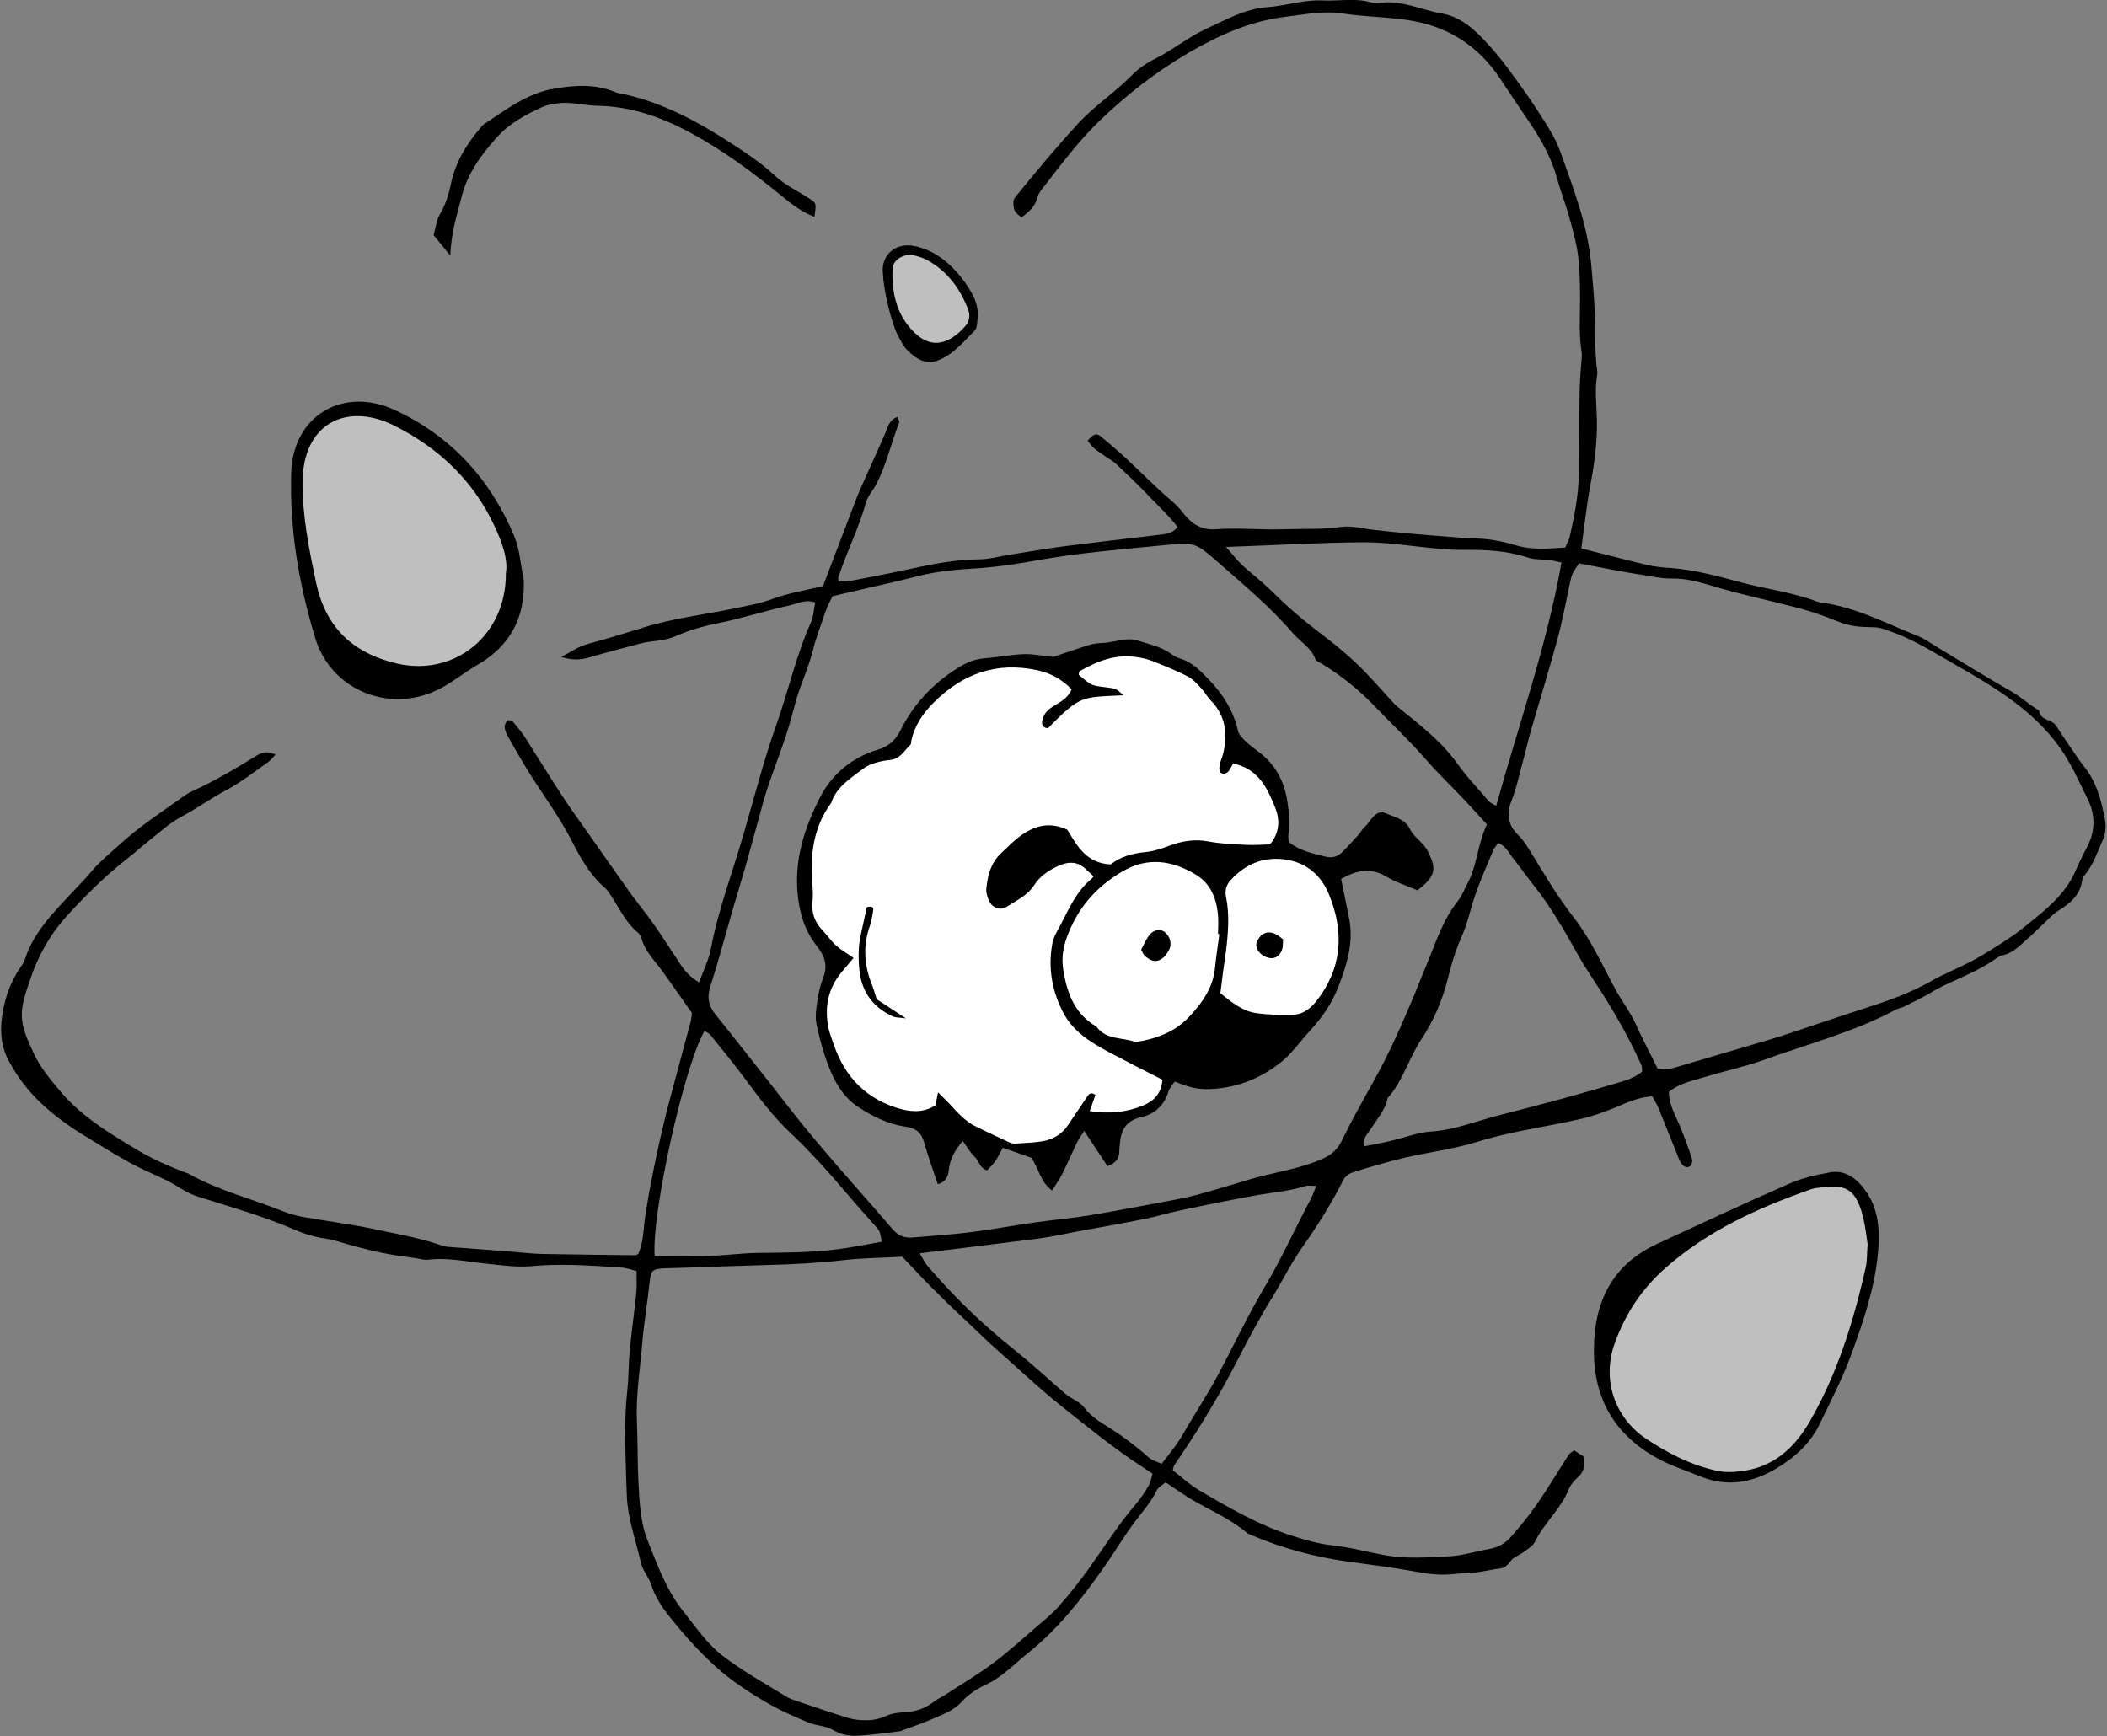 <?xml version="1.0" encoding="utf-8"?>
<!DOCTYPE svg PUBLIC "-//W3C//DTD SVG 1.1//EN" "http://www.w3.org/Graphics/SVG/1.1/DTD/svg11.dtd">
<svg artist="zl2017" version="1.1" id="zlIcon-sheep-atom" xmlns="http://www.w3.org/2000/svg" xmlns:xlink="http://www.w3.org/1999/xlink" x="0px" y="0px"
	 width="1000px" height="824.2px" viewBox="0 0 1000 824.2" enable-background="new 0 0 1000 824.2" xml:space="preserve">
<rect x="0" y="0" width="1000" height="824.2" fill="#808080" stroke="none"/>
<path fill-rule="evenodd" clip-rule="evenodd" d="M499.9,311.8c4.7-1.6,10.5-3.6,16.4-5.5c2.1-0.7,4.5-1,6.7-1.1
	c5.8-0.1,11.3-3,17.2-1.1c5.2,1.7,10.7,2.8,15.4,6.1c1.3,0.9,2.8,1.9,4.3,2.3c6.2,1.9,10.2,6.2,14.6,10.9c6.5,6.9,11,14.4,13.1,23.6
	c0.4,1.7,2,3.3,3.3,4.6c2.1,2,4.5,3.8,6.9,5.6c7.7,5.9,11.8,13.9,13.2,23.3c0.8,5.2,1.4,10.4,0.5,15.6c-0.2,1.2,0.1,2.6,0.2,3.6
	c5.3,4.2,11.4,5.4,17.4,6.9c3.3,0.8,5.8,0,8-2.2c2.8-2.8,5.4-5.7,8-8.6c0.9-1,1.4-2.3,2.4-3.1c3.2-2.8,5.2-9.1,10.7-6.5
	c3.8,1.8,8.6,2.4,11,7.4c1.9,3.9,6.4,6.3,8.5,10.5c4.3,8.6,3.6,11.9-5,18.5c-4.8-2.1-10.2-3.8-14.9-6.6c-7.5-4.5-14.2-2.8-21.3,1.2
	c1.3,6.6,2.7,12.9,3.9,19.2c2,11-1,20.9-4.9,31.2c-3.2,8.5-7.9,15.3-14,21.9c-4.4,4.8-8.1,10.2-13.2,14.4
	c-9.7,7.8-20.7,12.3-33.2,13c-2.9,0.2-5.9,0-8.8-0.6c-2.8-0.6-5.6-1.8-8.8-2.9c-1.1,1.6-2.5,3.1-3,4.8c-2,6.6-6.6,10.7-13,12.1
	c-7.1,1.6-9.5,6.1-10,12.6c-0.1,1.3-0.3,2.6-0.3,3.9c-0.1,3.4-1.9,5.4-5.6,6.7c-3.4-5.2-7-10.5-11-16.7c-1.5,2.3-2.6,3.8-3.4,5.4
	c-2.4,5-4.6,10.1-7.1,15.1c-1.3,2.6-3,4.9-4.8,7.8c-5.6-4.1-6.2-10.5-9.9-15.6c-4.1-1.4-8.6-3-13.5-4.7c-1.3,2.4-2.2,4.4-3.4,6.2
	c-1.1,1.6-2.5,2.9-4,4.5c-3.5-0.9-3.9-4.5-5.9-6.4c-2.1-2-3.5-4.6-5.7-7.6c-3.6,4.4-6.1,8.6-6.6,13.9c-0.3,3.2-1.6,5.6-5.2,6.7
	c-2.2-6.5-4.6-13-6.4-19.6c-1.3-4.7-3.8-7-8.7-7.7c-8.2-1.1-15.7-4.8-22.6-9.3c-7.1-4.6-11.3-11.9-14.2-19.6
	c-2.5-6.4-4.3-13.1-5.7-19.8c-0.7-3.7-0.1-7.8,0.5-11.6c0.5-3.5,1.4-7.1,2.7-10.4c2.2-5.6,0.8-10.2-2.7-14.6c-0.8-1-1.5-2.1-2.3-3.2
	c-3.9-5.8-5.8-12.2-6.8-19.2c-2.5-17.7,2.6-33.7,10.5-49c5.8-11.1,15.3-18.7,27.3-22.3c5.3-1.6,8.4-4.6,10.7-9.2
	c5.8-11.7,14.3-21,25.2-28.3c4.4-2.9,8.9-5.4,14.4-5.8c6.2-0.5,12.3-1.7,18.5-2C489.7,310.3,494.2,311.2,499.9,311.8z"/>
<path fill-rule="evenodd" clip-rule="evenodd" fill="#FFFFFF" d="M585.3,362.4c-0.6,1-1.2,2-1.8,3.1c-1,1.6-2.7,2.2-4.1,1.3
	c-0.7-0.4-0.8-2.3-0.6-3.4c0.3-1.9,1.2-3.7,1.7-5.6c2.3-9.5,1.2-18.2-6-25.5c-1.6-1.6-2.7-3.8-4.2-5.4c-2-2.1-4-4.5-6.5-5.8
	c-5.5-2.8-11.2-5.1-17-7.4c-2.1-0.8-4.3-1.3-6.6-1.7c-10.2-1.8-19.2,1.6-27.8,6.6c-0.4,0.2-0.3,1.1-0.4,1.7
	c5.9,5.1,6.1,5.1,12.7,5.9c5,0.6,5,0.6,8.5,3.8c-20.1,1-20.3-0.1-35.8,15.6c-2,0-3-1.2-2.8-3.1c0.4-3.1,2.2-5.3,4.9-7
	c3.5-2.2,7.4-4.1,9.1-8.3c-4.7-4.9-10.2-7.8-16.4-9.1c-19.2-4.1-35.3,1.6-49.1,15.4c-5.2,5.2-9,10.9-10.6,18.1
	c-0.1,0.6,0,1.5-0.4,1.9c-3,2.7-4.6,6.7-9.7,7.2c-4.4,0.5-9.4,1.6-12.8,4.2c-5.8,4.5-12.6,8.5-15.1,16.2
	c-8.7,11.8-10.1,25.2-8.9,39.2c0.2,2.6,0.3,5.2,0,7.8c-0.5,5.3,1.1,9.6,4.7,13.4c2.3,2.4,4.1,5.1,6.5,7.3c2.4,2.1,5.2,3.7,8.3,5.9
	c-2.2,2.6-4,4.8-5.9,7c-6.2,7.6-7.9,16.3-6.1,25.7c0.5,2.9,1.7,5.6,2.6,8.4c5.4,15.6,15.6,26.1,31.8,30.6c5.9,1.6,11.5,1.5,16.5-1.8
	c0.4-1.9,0.7-3.4,1.2-6.1c2.4,2.4,4,3.9,5.5,5.5c3.8,4.1,7.4,8.3,12.6,10.8c5.3,2.6,10.6,5,15.9,7.5c0.9,0.4,1.9,0.6,2.9,0.5
	c4.2-0.3,8.5-0.4,12.7-1.1c5-0.9,9.2-3.3,12.1-7.7c3.1-4.6,6.2-9.2,9.3-13.8c0.8-1.1,1.8-1.9,3.7-0.5c-0.8,2.3-1.7,4.8-2.7,7.7
	c9.2,1.4,17.5,0.6,25.4-2.7c5-2.1,8.6-5.6,9.1-12.2c-8.5-4.3-16.9-8.6-25.2-13c-8.7-4.6-17.2-9.8-21.9-18.9
	c-5.1-9.8-7.1-20.3-5.4-31.3c0.3-2.2,1-4.6,2.1-6.5c5.1-9,8.6-19.1,17-25.9c0.2-0.2,0.4-0.5,0.7-0.9c-1.1-1.1-2.3-2.2-3.5-3.3
	c-4.4-4.4-9.2-3.7-14.3-1.2c-4.2,2.1-7.9,4.7-10.4,8.7c-3.2,4.9-8.4,7.2-13,10.2c-3,1.9-6.8,0.6-8.3-2.7c-0.8-1.7-1.5-3.8-1.4-5.6
	c0.6-6.3,2-12.3,6.8-16.9c2.4-2.2,4.7-4.6,7.2-6.7c6.9-5.8,14.5-8.9,23.5-5.1c0.3,0.1,0.6,0.3,1,0.5c4.7,7.7,9.1,15.9,20.6,16.4
	c4.5-3.7,10.4-5.3,16.8-5.9c3.8-0.4,7.6-1.7,11.3-3.1c6-2.2,11.9-3.1,18.3-1.9c5.8,1.1,11.7,1.3,17.6,1.6c3.9,0.2,7.8-0.1,11.5-0.2
	c4.6-5.4,4.8-11.4,2.7-17C601.6,374.2,597.3,364.9,585.3,362.4z"/>
<path fill-rule="evenodd" clip-rule="evenodd" fill="#FFFFFF" d="M578.7,443.4c-0.2,0-0.4,0-0.6-0.1c0-3.3,0.3-6.6-0.1-9.8
	c-0.8-7.5-3.7-14.2-10.2-18.2c-11.3-6.9-23-8.8-35.2-1.6c-12.6,7.4-21.4,17.6-26.4,31.6c-2,5.6-2.4,10.4-1.4,16.1
	c1.9,10.8,5.6,20.1,15.6,25.9c4.6,6.4,12.3,5,18.6,7.3c9.6-1.4,18.6-4.8,25.2-11.8c6.3-6.6,11.7-14.1,12.5-23.9
	C577.2,453.7,578.1,448.5,578.7,443.4z"/>
<path fill-rule="evenodd" clip-rule="evenodd" fill="#FFFFFF" d="M579.2,471.4c5.3,4.3,10.5,8.6,17.2,9.5c5.5,0.8,11,0.8,16.6,0.8
	c4.9,0,8.5-2.5,11.6-6.3c12.4-15.7,13.5-32.8,6.2-50.7c-3.7-9.2-10.7-15.4-21.2-16.8c-10.3-1.3-18.6,2.4-25.4,9.7
	c-2.1,2.2-3,5-2.3,8.2c1.7,8.4,1,16.9,0,25.4C580.9,457.9,580,464.7,579.2,471.4z"/>
<path fill-rule="evenodd" clip-rule="evenodd" d="M750.5,260.3c10.8,2.7,20.8,5.4,31,7.8c3.8,0.9,7.7,1.3,11.6,1.5
	c11.5,0.9,22.6,4,33.5,6.9c11.9,3.2,24.3,4.6,35.9,9.1c0.6,0.2,1.3,0.3,1.9,0.4c16.5,2.2,31,10,46.1,16c3.3,1.3,6.2,3.6,9.3,5.4
	c11.5,6.9,22.9,14,34.5,20.6c4.8,2.7,8.8,6.5,13.5,9.3c0.5,4.9,6,3.9,8,7.1c2.1,3.3,4.3,6.6,6.5,9.8c2.2,3.2,4.4,6.5,6.8,9.6
	c6,7.4,8.2,16.1,9.9,25.1c0.7,3.7,0.3,7.1-1.3,10.5c-2.4,5.3-4.2,10.9-7.9,15.5c-0.6,0.7-1.4,1.6-1.5,2.4
	c-0.8,7.3-5.6,11.4-11.3,14.9c-1.7,1-3.1,2.4-4.5,3.7c-4,3.8-7.9,7.8-12.1,11.4c-2.9,2.6-5.8,5.3-9.9,6.1c-1.2,0.2-2.4,1.1-3.5,1.8
	c-8.6,6.1-18.6,9.5-27.8,14.3c-1.4,0.8-2.8,1.7-4.2,2.5c-3.7,2-7.5,3.9-11.3,5.8c-1.2,0.6-2.6,0.7-3.7,1.3
	c-20,10.8-42,16.4-63.2,24.1c-8.9,3.2-18.2,5.1-27.3,7.9c-5.9,1.8-12.1,2.9-17.4,7.1c-0.1,5.8,2.8,10.6,4.9,15.6
	c2.3,5.4,4.3,10.9,6.1,16.5c0.3,0.9-0.3,2.8-1.1,3.3c-1.7,1.1-3.2-0.2-4.1-1.5c-0.9-1.3-1.4-2.9-2-4.4c-3-7.3-5.8-14.5-8.8-21.8
	c-0.7-1.8-1.8-3.4-2.9-5.5c-6.8,0.3-12.7,3.3-18.6,5.7c-5.2,2.1-10.3,3.9-15.8,5.1c-16.2,3.7-32.8,5.8-48.8,10.8
	c-12.5,3.9-25.6,5.1-38.3,8.5c-7,1.8-13.9,3.8-20.7,6c-1.7,0.5-3.6,2-4.4,3.5c-5.6,11.1-12.2,21.6-19.3,31.7
	c-6.1,8.6-10.5,18.1-16.2,26.9c-1.2,1.9-2.3,4-3.4,5.9c-5.1,8.7-9.6,17.8-14.3,26.7c-8.1,15.3-17.3,30-27.1,44.3
	c-0.3,0.5-0.4,1.2-0.7,2.4c4.1,3.1,8.1,6.9,12.8,9.6c14.1,8.3,28.3,16.5,44,21.5c6.2,2,12.4,3.8,19,4.5c8.4,0.9,16.6,3.2,25,4.7
	c10.2,1.8,20.3,1,30.3,0.5c6.5-0.3,12.8-2.4,19.2-3.5c4.1-0.7,7.5-2.6,10.1-5.6c4.3-4.9,8.5-10,12.2-15.3c5.4-7.8,10.3-16,15.4-23.9
	c0.5-0.7,1.5-1.2,2.5-2c1.6,1.1,3.2,2.1,4.7,3.1c0.6,4,0,7.2-3.1,9.9c-1.7,1.5-3.3,3.4-4.1,5.4c-3.8,9.5-11.8,16.1-16.2,25.2
	c-0.8,1.6-2.7,2.8-4.3,4c-1.6,1.2-3.3,2.2-5,3.1c-2.6,1.3-3.4,4.9-6.7,5.3c-3.9,0.5-7.7,1.4-11.6,1.9c-3.5,0.4-7.1,0.4-10.7,0.8
	c-5.9,0.7-11.6,0.1-17.5-1c-10.9-2-22-3.4-33-4.9c-15.6-2.2-30.7-6.2-45.3-12.4c-0.9-0.4-1.9-0.7-2.6-1.3
	c-8-6.8-17.8-10.8-26.7-16.1c-3.9-2.4-7.6-5-11.8-7.8c-1.5,1.3-3.5,2.3-4.2,3.8c-2.7,5.7-6.9,10.2-10.6,15.2
	c-5.1,6.8-9.4,14.2-14.3,21.1c-10.5,15-21.9,29.5-36.3,41c-6.5,5.2-12.3,11.5-20.2,15.1c-4.1,1.9-8.2,4.6-11.1,7.9
	c-4,4.4-9.2,6.1-14.2,8.3c-4.5,2-9.1,3.5-13.7,5.2c-0.6,0.2-1.2,0.6-1.9,0.6c-6.1,0.7-12.3,1.6-18.4,2c-4.6,0.4-8.9-0.2-13.2-2.8
	c-3.2-1.9-7.6-1.8-11.2-3.3c-6.6-2.8-13.3-5.6-19.4-9.2c-8.7-5-17.1-10.5-24.8-17.4c-8.1-7.3-15.2-15.3-21.9-23.7
	c-3.6-4.5-7-9.7-8.7-15.1c-1.2-3.8-4-6.7-4.9-10.5c-2.4-10.5-6.2-20.7-6.7-31.6c-0.3-6.2-0.4-12.4-0.6-18.6
	c-0.4-10.5-0.3-20.9,0.8-31.3c0.7-6.5,0.6-13.1,1.2-19.6c0.9-9.1,2.2-18.1,3.1-27.2c0.3-3.2,0.1-6.4,0.1-10.2
	c-2.4-0.6-4.5-1.4-6.7-1.6c-8.2-0.6-16.3-1.1-24.5-1.3c-6.2-0.1-12.5,0-18.7,0.6c-6.9,0.6-13.7-0.4-20.5-1.1
	c-9.4-0.9-18.8-3.1-28.3-2c-2.2,0.3-4.5-0.5-6.8-0.8c-4.9-0.7-9.7-1.3-14.5-2.3c-4.8-0.9-9.6-2.2-14.3-3.4
	c-4.4-1.1-8.8-2.9-13.3-3.5c-4.9-0.7-9.5-2-14.1-4c-15-6.5-30.8-11-46.4-15.9c-3.8-1.2-7-3.1-10.4-5.2c-5.5-3.4-11.7-5.7-17.5-8.6
	c-4.1-2-8-4.3-12-6.6c-3.1-1.8-6.1-3.8-9.2-5.6c-16.3-9.6-31.1-20.5-40.3-37.7C0.9,498.1,0,491.1,0.8,484c1-8.8,3.7-17.3,8.8-24.7
	c0.9-1.3,1.9-2.7,2.3-4.2c4.4-13.3,14.1-22.6,23.2-32.4c2.9-3.1,5.9-6.1,8.6-9.4c3.8-4.5,8.4-8.2,12.7-12.1
	c9.2-8.5,19.6-15.3,29.7-22.5c1.6-1.1,3.2-2.3,5-3.1c10.8-4.9,20.9-10.9,30.9-17.1c2.8-1.7,5.3-1.9,8.8-0.4
	c-1.3,1.3-2.2,2.7-3.4,3.5c-6.7,4.7-13.1,9.8-20.3,13.6c-7.2,3.8-13.7,8.6-20.9,12.4c-5.7,3-10.6,7.6-15.7,11.6
	c-3.3,2.6-6.4,5.5-9.8,8.1c-10.6,8.3-20.2,17.8-29.2,27.7c-7.7,8.5-13.3,18.5-17,29.4c-0.1,0.3-0.1,0.6-0.3,1
	c-5.6,15.5-5.2,19.7,1.8,34.6c3.3,6.9,8,12.5,12.9,18.3c10,11.7,22.7,19.4,35.7,27.2c7.6,4.6,15.6,8.1,23.8,11.2
	c0.3,0.1,0.7,0.1,0.9,0.3c14.3,8.1,30.3,12,45.5,18.1c3,1.2,6.2,2,9.4,2.6c10.9,1.9,22,3.3,32.9,5.6c10.2,2.2,20.5,3.9,30.5,7.2
	c1.6,0.5,3.1,1.1,4.7,1.3c9.8,0.8,19.6,1.4,29.4,2.2c5.2,0.4,10.4,1.1,15.6,1.2c14.7,0.3,29.5,0.4,44.2,0.6c0.3,0,0.6-0.2,1.4-0.6
	c2.8-6.1,2.4-13.1,3.6-19.7c0.6-3.2,1-6.4,1.6-9.6c3-16.1,6.5-32,10.8-47.8c3-11,5.9-22.1,8.9-33.2c0.3-1.2,0.4-2.6,0.6-4.1
	c-4.7-6.6-9.3-13.3-14.1-19.9c-3.6-5-8.2-9.4-9.9-15.6c-0.3-0.9-0.8-1.9-1.5-2.5c-5.7-4.7-8.8-11.3-12.7-17.4
	c-0.9-1.4-1.8-2.8-3-3.9c-7.2-6.1-11.7-14.3-15.8-22.3c-6-11.7-13.9-22.2-20.8-33.3c-3.3-5.3-6.3-10.7-9.4-16.1
	c-0.8-1.4-1.5-3-1.7-4.6c-0.1-1,0.6-2.4,1.3-3.2c0.3-0.4,2.1,0,2.6,0.5c2.1,2.5,4.2,5,6,7.8c6,9.4,11.8,18.9,17.9,28.2
	c3.2,4.9,6.7,9.7,10.1,14.5c7.1,10.1,14.2,20.3,21.4,30.4c3.6,5,7.6,9.8,11.2,14.9c4.5,6.4,8.7,13,13,19.5c2.2,3.3,4.8,6.1,8.8,8.5
	c2-5.6,4.6-10.7,5.6-16c3.6-19.1,10.6-37.1,15.9-55.7c4.9-17,9.3-34.1,15.2-50.7c5.7-16,9.3-32.7,16.3-48.3c1.3-2.8,1.4-6.2,2.1-9.6
	c-4.6-1.7-8.4,0.5-11.9,1.3c-11.5,2.5-22.7,6.2-34.2,8.5c-7.1,1.4-13.9,3.4-20.5,6.3c-5.2,2.3-10.9,1.9-16.2,3.3
	c-8.2,2.2-16.4,4.3-24.6,6.7c-4.2,1.2-8.3,1.3-13.2-0.3c4.5-2.2,8-4.9,12.5-6.1c8.4-2.3,16.9-4.8,25.2-7.4c14.4-4.7,29.3-6.4,44-9.4
	c6.3-1.3,12.7-2.4,18.9-4.7c7.6-2.8,15.8-4.1,23.7-6c5.4-14.2,10.7-28.2,16.1-42.2c0.7-1.8,1.5-3.6,2.3-5.4
	c3.7-8.4,7.6-16.7,11.2-25.1c1.3-3,1.8-6.3,5.8-7.6c0.3,1.1,1,2.1,0.7,2.8c-3.8,9.7-6,20-10.9,29.3c-1.5,2.9-4,5.5-4.8,8.5
	c-3.4,12.3-9.3,23.7-13.2,35.8c-0.1,0.3,0.1,0.6,0.2,1.6c1.5,0,3,0.2,4.5,0c6.8-1.2,13.5-2.6,20.2-3.9c13.8-2.8,27.3-6.4,41.6-6.5
	c5.2,0,10.3-1.5,15.5-2.3c8.4-1.3,16.7-2.8,25.1-3.9c14.9-1.9,29.9-3.6,44.8-5.4c3.2-0.4,6.5-0.4,9.2-3.7c-4-5.3-8.8-9.7-13.2-14.3
	c-5.2-5.5-10.6-10.6-16.1-15.8c-1.4-1.3-3.2-2.2-4.7-3.3c-1.9-1.3-3.8-2.5-5.6-4c-1.2-1-2.1-2.4-3.1-3.6c2.7-3.3,4.2-3.8,6.3-2
	c4.3,3.5,8.5,7.2,12.5,10.9c6.7,6.2,13.1,12.8,20.1,18.8c2.5,2.1,4.7,4.3,6.7,6.9c3.8,4.9,8.5,7.9,15.2,7.4
	c10.7-0.8,21.5,0.4,32.2,0c9.1-0.3,18.3,0.2,27.4-1.1c5.3-0.7,11,1,16.4,1.5c5.5,0.6,11,1.2,16.6,1.7c7.8,0.7,15.6,1.3,23.4,1.9
	c1.6,0.1,3.3,0.4,4.9,0.4c7.6-0.2,14.8,1.2,22.2,3.4c7.2,2.1,14.9,1.4,22.8,0.9c0.8-2,1.8-3.7,2.2-5.5c2.2-9.9,4.2-19.8,4.2-30.1
	c0.1-12.8,0.2-25.5,0.4-38.3c0.1-5.5,0.6-11.1,1-16.6c0-0.7,0.1-1.3,0-2c-1.3-7.7-0.9-15.5-0.8-23.3c0-7.5,0-15.1-0.9-22.6
	c-0.8-6.4-2.7-12.8-4.4-19.1c-1.7-6-4-11.8-5.6-17.7c-2.7-9.9-7.7-18.7-13.4-27.1c-4.6-6.8-9.2-13.5-13.7-20.4
	C701.1,21,686.1,12,667.3,9.4c-10-1.4-20.2-1.5-30.1-3c-9.3-1.4-18.3,0.5-27.3,1.6c-16.5,2-31.4,8.7-45.7,17
	c-15.6,9.1-29.7,20.1-42.7,32.7c-9.4,9.1-17.2,19.5-25.2,29.8c-1.6,2.1-3.6,4.2-4.1,6.6c-1,4.3-4.1,6.4-7.4,9.2
	c-1.1-1.1-2.5-2-3.2-3.3c-0.6-1.3-0.7-3.1-0.6-4.6c0.1-0.9,0.8-1.8,1.4-2.5c9.5-11.7,19.1-23.2,29.3-34.3
	c7.8-8.5,17.5-14.7,25.5-22.9c3.1-3.2,7.1-5.9,11.2-7.9c8.2-4.1,15.4-10.1,23.6-13.9c9.4-4.3,18.6-9.7,29.4-10.5
	c8.7-0.6,17.2-3.6,26-3.2c7.8,0.4,15.6-1.3,23.3,0.9c1.2,0.3,2.6,0.5,3.9,0.3c10.5-1.6,19.8,3.3,29.7,5c9.7,1.7,16.3,8.4,22.4,15.1
	c6,6.5,11.1,13.8,16.2,20.9c4.6,6.4,8.8,13,12.9,19.7c2,3.3,3.7,6.9,5,10.6c3.1,8.6,6.2,17.2,8.9,26c2.7,8.7,4.6,17.6,5.5,26.7
	c0.7,7.5,1.3,15,1.7,22.5c0.3,5.2,0.1,10.4,0.2,15.6c0.1,2.9,0.3,5.9,0.5,8.8c0.1,1.9,0.8,4,0.4,5.8c-1.2,7.2-0.2,14.4-0.1,21.5
	c0.2,10.2-1.1,20.1-3,30.1C753,239.7,752,249.8,750.5,260.3z M749.4,267.4c-3.5,5.2-3.4,5.2-4.4,9.9c-1.9,9-3.6,18-6,26.8
	c-3.9,14.2-8.2,28.2-12.3,42.3c-1.2,4.1-2.1,8.2-3.2,12.3c-2,7.2-3.5,14.7-6.2,21.6c-2.5,6.4-1.4,11.5,3.2,16
	c2.6,2.5,4.4,5.5,6.3,8.6c6.3,10.3,12.5,20.8,19.9,30.3c8.4,10.7,13.8,23,20.2,34.8c3,5.4,6.8,10.3,9.4,16c3.2,7.1,6.9,14,10.4,21.2
	c2.9,0.8,5.7,0.3,8.6-0.6c11.9-3.5,23.7-7,35.6-10.5c5-1.5,10-2.9,15-4.5c13-4.3,26-8.8,39.1-13c10.9-3.5,21.7-7.3,31.7-13
	c6.5-3.7,13.6-6.4,20.2-10c6.3-3.5,12.3-7.4,18.3-11.4c4-2.8,7.8-6,11.6-9.1c6.8-5.6,13.3-11.6,17.3-19.7c2-4.1,3.7-8.4,5.9-12.3
	c4.5-8.1,4.8-16.1,0.6-24.3c-2.8-5.5-5.3-11.3-8.4-16.7c-5.6-10-13.3-18.5-22.1-25.7c-10.9-8.9-23.2-15.8-35.4-22.8
	c-8.8-5.1-17.5-10.4-27.1-13.8c-2.7-1-5.6-2.1-8.5-2.1c-9.4-0.1-12.1-0.8-19.6-3.8c-5.4-2.2-11.1-4-16.7-5.5
	c-13.3-3.5-26.7-6.2-39.8-10.2c-6.2-1.9-12.8-3.7-19.1-3.6c-5.4,0.1-10.4-1.1-15.5-1.9C768.4,271.2,758.8,269.1,749.4,267.4z
	 M705.7,391.3c-5.3-5.7-9.8-10.9-14.6-15.7c-5-5.1-10-10.1-14.8-15.6c-7.3-8.4-15.4-16-23.1-24c-7.7-8.1-16.2-15.1-25.8-20.9
	c-1.1-0.7-2.7-1.2-3.1-2.2c-2-5.6-7.3-8.3-10.8-12.5c-10.7-12.4-23.3-22.9-35.6-33.7c-10.9-9.5-11-9.3-25.7-7.9
	c-13,1.3-25.9,2.4-38.9,4c-9.1,1.1-18.1,2.6-27.1,4.2c-8.7,1.5-17.3,2.5-26.1,3c-9.1,0.5-18.3,1.7-27.1,4.1c-6.3,1.7-12.7,3-19,4.5
	c-6.3,1.5-12.7,2.9-18.9,4.4c-1.3,2.8-2.6,5.1-3.4,7.6c-2,5.9-4.3,11.7-5.8,17.7c-2.1,8.6-6,16.5-8.3,25c-1.6,5.6-3,11.3-4.9,16.9
	c-3.4,10.2-7.6,20.2-10.5,30.6c-3.9,14.2-7.6,28.3-11.9,42.4c-4.6,15-8.4,30.2-13.2,45.1c-1.7,5.4-0.7,9.4,2.7,13.5
	c8,9.9,15.8,20,23.8,30c8.1,10.3,16,20.7,24.5,30.7c11.6,13.8,23.7,27.1,35.4,40.8c2.6,3.1,5.6,4.4,9.4,4.1
	c9.4-0.8,18.9-1.4,28.2-2.6c10.4-1.3,20.7-3.3,31.1-4.7c8.4-1.2,16.9-1.9,25.3-3.3c11.9-2,23.8-4.3,35.7-6.5
	c5.1-1,10.3-1.9,15.3-3.3c8.5-2.3,16.9-4.9,25.3-7.4c11.3-3.3,23-4.7,33.9-9.6c4.6-2,7.5-4.9,9.5-9.3c1.8-3.8,3.8-7.6,5.8-11.3
	c5.1-9.5,10.6-18.8,15.4-28.5c4.2-8.4,7.9-17.1,11.6-25.7c2.2-5.1,4.1-10.3,6.3-15.4c4.7-11.1,8.1-22.8,15.8-32.4
	c1.8-2.3,2.8-5.1,4.2-7.7C701.1,411,701.2,400.8,705.7,391.3z M428.2,596.5c-10.2,0.6-19.3,0.6-28.4,1.7
	c-11.4,1.3-22.8,1.9-34.2,2.2c-12.1,0.3-24.2,0.8-36.3,1.2c-4.6,0.2-9.2,0.2-13.7,0.4c-6.1,0.2-6.7,1.1-7.3,6.7
	c-1,9.4-2.6,18.7-3.4,28c-1,12.7-3.2,25.3-2.6,38.2c0.4,9.5,0.2,19,0.7,28.5c0.5,9.4,0.9,19.1,4.4,27.9c4.7,11.8,9,23.8,17.2,33.9
	c5.7,7.1,10.8,14.8,18.1,20.5c9.6,7.4,20.2,13.3,30.5,19.6c2.5,1.5,5.4,2.2,8.2,3.2c7.1,2.4,14.2,4.8,21.4,7c2.4,0.7,5.1,1,7.6,1
	c3.6,0.1,6.9-0.5,10.4-2.1c3.3-1.6,7.5-1.5,11.3-2c4.4-0.5,8.1-2.3,11.6-5c1.5-1.2,3.4-1.9,5-3c7.6-5,15.5-9.6,22.8-15.1
	c7.1-5.3,13.6-11.3,20.3-17c3.7-3.2,7.6-6.3,10.8-10c5-5.6,9.7-11.6,14.1-17.7c7.4-10.3,14.2-21.2,22.5-30.8
	c2.3-2.7,4.3-5.8,6.1-8.9c0.9-1.5,1.1-3.5,1.7-5.4c-1.8-1.2-3.1-2.1-4.5-3c-13.5-8.7-25.9-18.9-38.4-28.8c-10.7-8.5-20.7-18-31-27.1
	c-4.4-3.9-8.6-8-12.9-12.1c-4.7-4.5-9.6-8.9-14.2-13.6C440,609.1,434.2,602.8,428.2,596.5z M436.5,594.9c1.5,2.5,2.5,4.5,3.9,6.2
	c4.1,4.7,8.2,9.3,12.6,13.8c9.3,9.7,19.3,18.5,29.8,26.9c7.9,6.4,15.3,13.3,23,19.9c2.7,2.3,6.5,3.5,8.6,6.2c2.7,3.5,6,6,9.6,8.2
	c7.5,4.6,14.6,9.8,21.2,15.7c1.6,1.4,3.9,2,6.1,3c2.7-3.5,5.2-6.5,7.4-9.7c1.9-2.7,3.4-5.6,5.1-8.4c1.7-2.8,3.4-5.6,5.1-8.4
	c3.2-5.3,6.5-10.6,9.4-16.1c7.4-13.9,14.1-28.2,22.1-41.6c8-13.5,14.4-27.8,21.8-41.7c0.9-1.7,1.5-3.6,2.5-6c-2.1,0-3.8-0.4-5.2,0.1
	c-6.9,2.2-14.1,2.8-21.2,4c-12.9,2.2-25.7,4.9-38.5,7.6c-5.4,1.1-10.7,2.8-16.2,3.9c-10.9,2.2-21.8,4.1-32.7,6.1
	c-5.8,1.1-11.5,2.4-17.4,3.2C475,590.2,456.5,592.4,436.5,594.9z M581.9,259.6c3.7,4.4,5.9,7.1,8.5,9.4c4.4,3.9,9,7.5,13.2,11.6
	c7.4,7.4,15.3,14.1,23.6,20.4c5.7,4.3,11.3,8.9,16.5,13.8c5.7,5.4,10.8,11.4,16.1,17.1c1.1,1.2,2.1,2.5,3.4,3.5
	c10.1,8.2,20.5,16,28.3,26.8c4.5,6.4,10,12.1,15.1,18.1c0.7,0.8,1.9,1.2,3.5,2.2c10.7-38.7,24-75.9,31-115.5c-2.5-0.5-4.3-1-6.1-1.2
	c-3.2-0.4-6.7-0.1-9.7-1.1c-9.8-3.3-19.9-3.8-30-3.7c-3.9,0-7.9-0.1-11.8-0.5c-12-1-24.1-3.1-36.1-3.1
	C626.4,257.5,605.5,258.8,581.9,259.6z M711.1,400.1c-0.8,1.2-2,2.3-2.5,3.7c-2.9,6.9-5.9,13.8-8.4,20.9c-2.2,6.1-3.4,12.7-6,18.7
	c-3.1,6.9-5.3,14-7.1,21.3c-2.6,10.2-6.7,19.9-12.5,28.6c-6,9-8.7,19.7-16,27.9c-1.1,5.7-5,9.8-7.9,14.5c-1.4,2.3-4.1,4.3-3.2,8.4
	c4.6-0.9,9-1.7,13.4-2.8c6-1.4,12-3.8,18.1-4.2c11.3-0.7,21.6-5,32.3-7.7c8.6-2.2,17.1-4.4,25.6-6.7c3.8-1,7.6-2,11.3-3.1
	c5.3-1.5,10.7-3,16-4.6c5.3-1.6,10.8-2.7,15.2-6.4c-0.1-1.2,0-2.3-0.4-3.1c-6.5-14.4-14.4-27.9-23.1-41c-2.3-3.5-4.6-7.1-6.7-10.8
	c-6.4-11.4-12.8-22.8-21-33.1c-3.3-4.1-6.3-8.4-9.5-12.5C716.3,405.4,715.1,401.8,711.1,400.1z M310.7,596.2c6.9,0,13.1-0.2,19.3,0
	c9.8,0.3,19.6-1.3,29.4-1.5c14.7-0.2,29.4-0.1,44-2.6c5.1-0.9,10.1-1.8,15.1-2.7c-1-5.3-1-5.2-3-7.4c-4.3-4.9-8.7-9.7-12.9-14.7
	c-8.7-10.2-17.6-20.3-27.4-29.5c-8.4-7.9-15.2-17.1-22-26.3c-5.1-6.8-10.5-13.4-15.8-20c-0.7-0.9-1.9-1.5-3-2.2
	C324.6,506.2,309.2,575.9,310.7,596.2z"/>
<path fill-rule="evenodd" clip-rule="evenodd" d="M213.7,121.3c-3.2-3.9-5.4-6.6-7.9-9.7c1-3.4,1.3-7.2,3.1-10.1
	c2.5-4.4,4-8.9,5-13.7c2-10.2,7.1-18.9,13.8-26.7c0.6-0.7,1.2-1.6,1.9-2.1c10.6-7,20.8-14.9,33.8-17c9.7-1.6,19.4-2.2,28.8,1.8
	c1.5,0.6,3.2,0.7,4.8,1.1c17.8,4.1,33.6,12.5,48.8,22.3c7.7,5,15.3,9.9,22.1,16.3c4.7,4.4,10.9,7.2,16.3,10.8
	c3.3,2.2,3.3,2.2,2.3,8.6c-5.6-2.1-10.3-5.6-14.8-9.3c-13.7-11.2-27.8-21.8-43.3-30.2c-13.9-7.6-28.5-12.9-44.7-13.2
	c-6.5-0.1-12.9-2.1-19.5-1.1c-2.2,0.3-4.5,0.7-6.6,1.6c-8.1,3.7-16,7.9-21.9,14.6c-7.4,8.3-13.9,17.1-16.7,28.4
	C216.8,102.2,214.1,110.8,213.7,121.3z"/>
<path fill-rule="evenodd" clip-rule="evenodd" d="M416.1,474.3c3.9,2.5,7.9,5.2,13.9,9.1c-3.6-0.5-5-0.4-6.2-0.9
	c-9.2-4.3-14.7-11.2-15.9-21.8c-0.6-5.9-0.6-11.6,0.7-17.3c1-4.4,1.9-8.8,2.8-12.8c2.5-0.7,3.3,0.1,3,1.7c-0.4,2.6-0.9,5.2-1.7,7.6
	c-3,8.7-2.6,17.3,0.5,25.9C414.4,468.6,415.2,471.4,416.1,474.3z"/>
<path fill-rule="evenodd" clip-rule="evenodd" d="M541.6,450.8c1.1-2.1,2.1-4.5,3.6-6.6c2-2.9,5.4-3.5,7.6-1.8
	c2.7,2.2,3.5,5.8,2,8.6c-0.5,0.8-1,1.7-1.6,2.4c-3,3.5-6.3,3.7-9.9,0.2C542.6,453,542.3,452,541.6,450.8z"/>
<path fill-rule="evenodd" clip-rule="evenodd" d="M609,445.9c-0.2,1.8,0,3.5-0.6,5c-1.3,3.6-4.4,4.8-7.9,3.2c-3.1-1.4-5-4.6-4-6.9
	c1.8-4.4,5.4-5.8,9.3-3.6C606.9,444.1,607.8,445,609,445.9z"/>
<path fill-rule="evenodd" clip-rule="evenodd" d="M756.5,640.1c0.2-22.5,8.8-39.9,30-49.7c21-9.7,41.9-19.5,63-28.7
	c5.9-2.6,12.4-4,18.8-5.2c5.8-1.1,10.6,1.2,14.7,5.7c8.6,9.5,9.4,20.9,8.3,32.5c-1.5,16.6-6.9,32.5-12.6,48
	c-4.1,11.3-9.7,22.1-14.9,32.9c-4.5,9.4-11.8,16.1-20.7,21.4c-11.4,6.8-23.3,9-36.1,3.8c-6-2.5-12.3-4.5-18.1-7.4
	C767.3,682.4,756.1,664.8,756.5,640.1z"/>
<path fill-rule="evenodd" clip-rule="evenodd" d="M248.6,275.4c0.6,18.1-6.6,31.2-22,40.2c-5.8,3.3-11,7.6-16.9,10.8
	c-23.9,13.1-52.5,1.4-60-23.3c-7.9-25.8-12.3-51.9-11.5-78.7c0.8-27.1,24.6-41.3,49.4-29.7c26.6,12.4,45.1,32.8,56.4,59.6
	C246.7,260.7,247.1,268.3,248.6,275.4z"/>
<path fill-rule="evenodd" clip-rule="evenodd" d="M419.1,130.3c-1.3-7.9,4.7-15.8,15.5-13.4c3.7,0.8,7.4,2.4,10.6,4.5
	c6.6,4.3,11.6,10.3,15.6,17c2.5,4.1,3.8,8.7,3.1,13.6c-0.2,1.7-0.3,3.9-1.3,4.9c-5.4,5.4-10.4,11.6-17.8,14.3
	c-5.6,2-10.1-1-13.9-4.7c-2.1-2-3.5-4.9-4.9-7.6C423,153.3,419.2,136.8,419.1,130.3z"/>
<path opacity="0.75" fill-rule="evenodd" clip-rule="evenodd" fill="#FFFFFF" d="M886.4,590.6c-0.5-3.2-1-8.2-2.2-13
	c-3.9-16.2-11.2-15-22.1-13.7c-1,0.1-2,0.4-2.9,0.7c-24.8,8.7-48.4,19.4-68.6,37.1c-11.4,10-19.2,21.9-24.2,35.8
	c-6.2,17.1-0.3,35.1,14.7,45.3c10.5,7,21.7,12.8,34.2,15.4c3.3,0.7,6.8,0.6,10.2,0.2c15.4-1.5,25.7-10.5,33.2-23.3
	c13.3-22.9,21-47.8,26.8-73.5C886.2,598.6,886,595.5,886.4,590.6z"/>
<path opacity="0.75" fill-rule="evenodd" clip-rule="evenodd" fill="#FFFFFF" d="M240.1,272c1.1-6.6-1.8-14.7-5.6-22.7
	c-10.1-21.5-26.5-36.8-47.4-47.3c-22.2-11.1-43.4-1.5-43.5,27c-0.1,16.1,3.1,31.8,6.4,47.5c4.5,21.2,17.4,33.6,38.6,38.5
	C215.5,321.1,240.3,301.9,240.1,272z"/>
<path opacity="0.75" fill-rule="evenodd" clip-rule="evenodd" fill="#FFFFFF" d="M432.8,120.9c-5.1-0.1-9,2.9-9.2,6.7
	c-0.4,9.7,1.3,19.1,7.3,26.8c8.9,11.4,18,10.5,26.9,0.8c2.3-2.5,2.8-5.3,1.7-8.3c-3.8-9.9-9.8-18.1-19.2-23.3
	C437.7,122,434.6,121.5,432.8,120.9z"/>
</svg>
